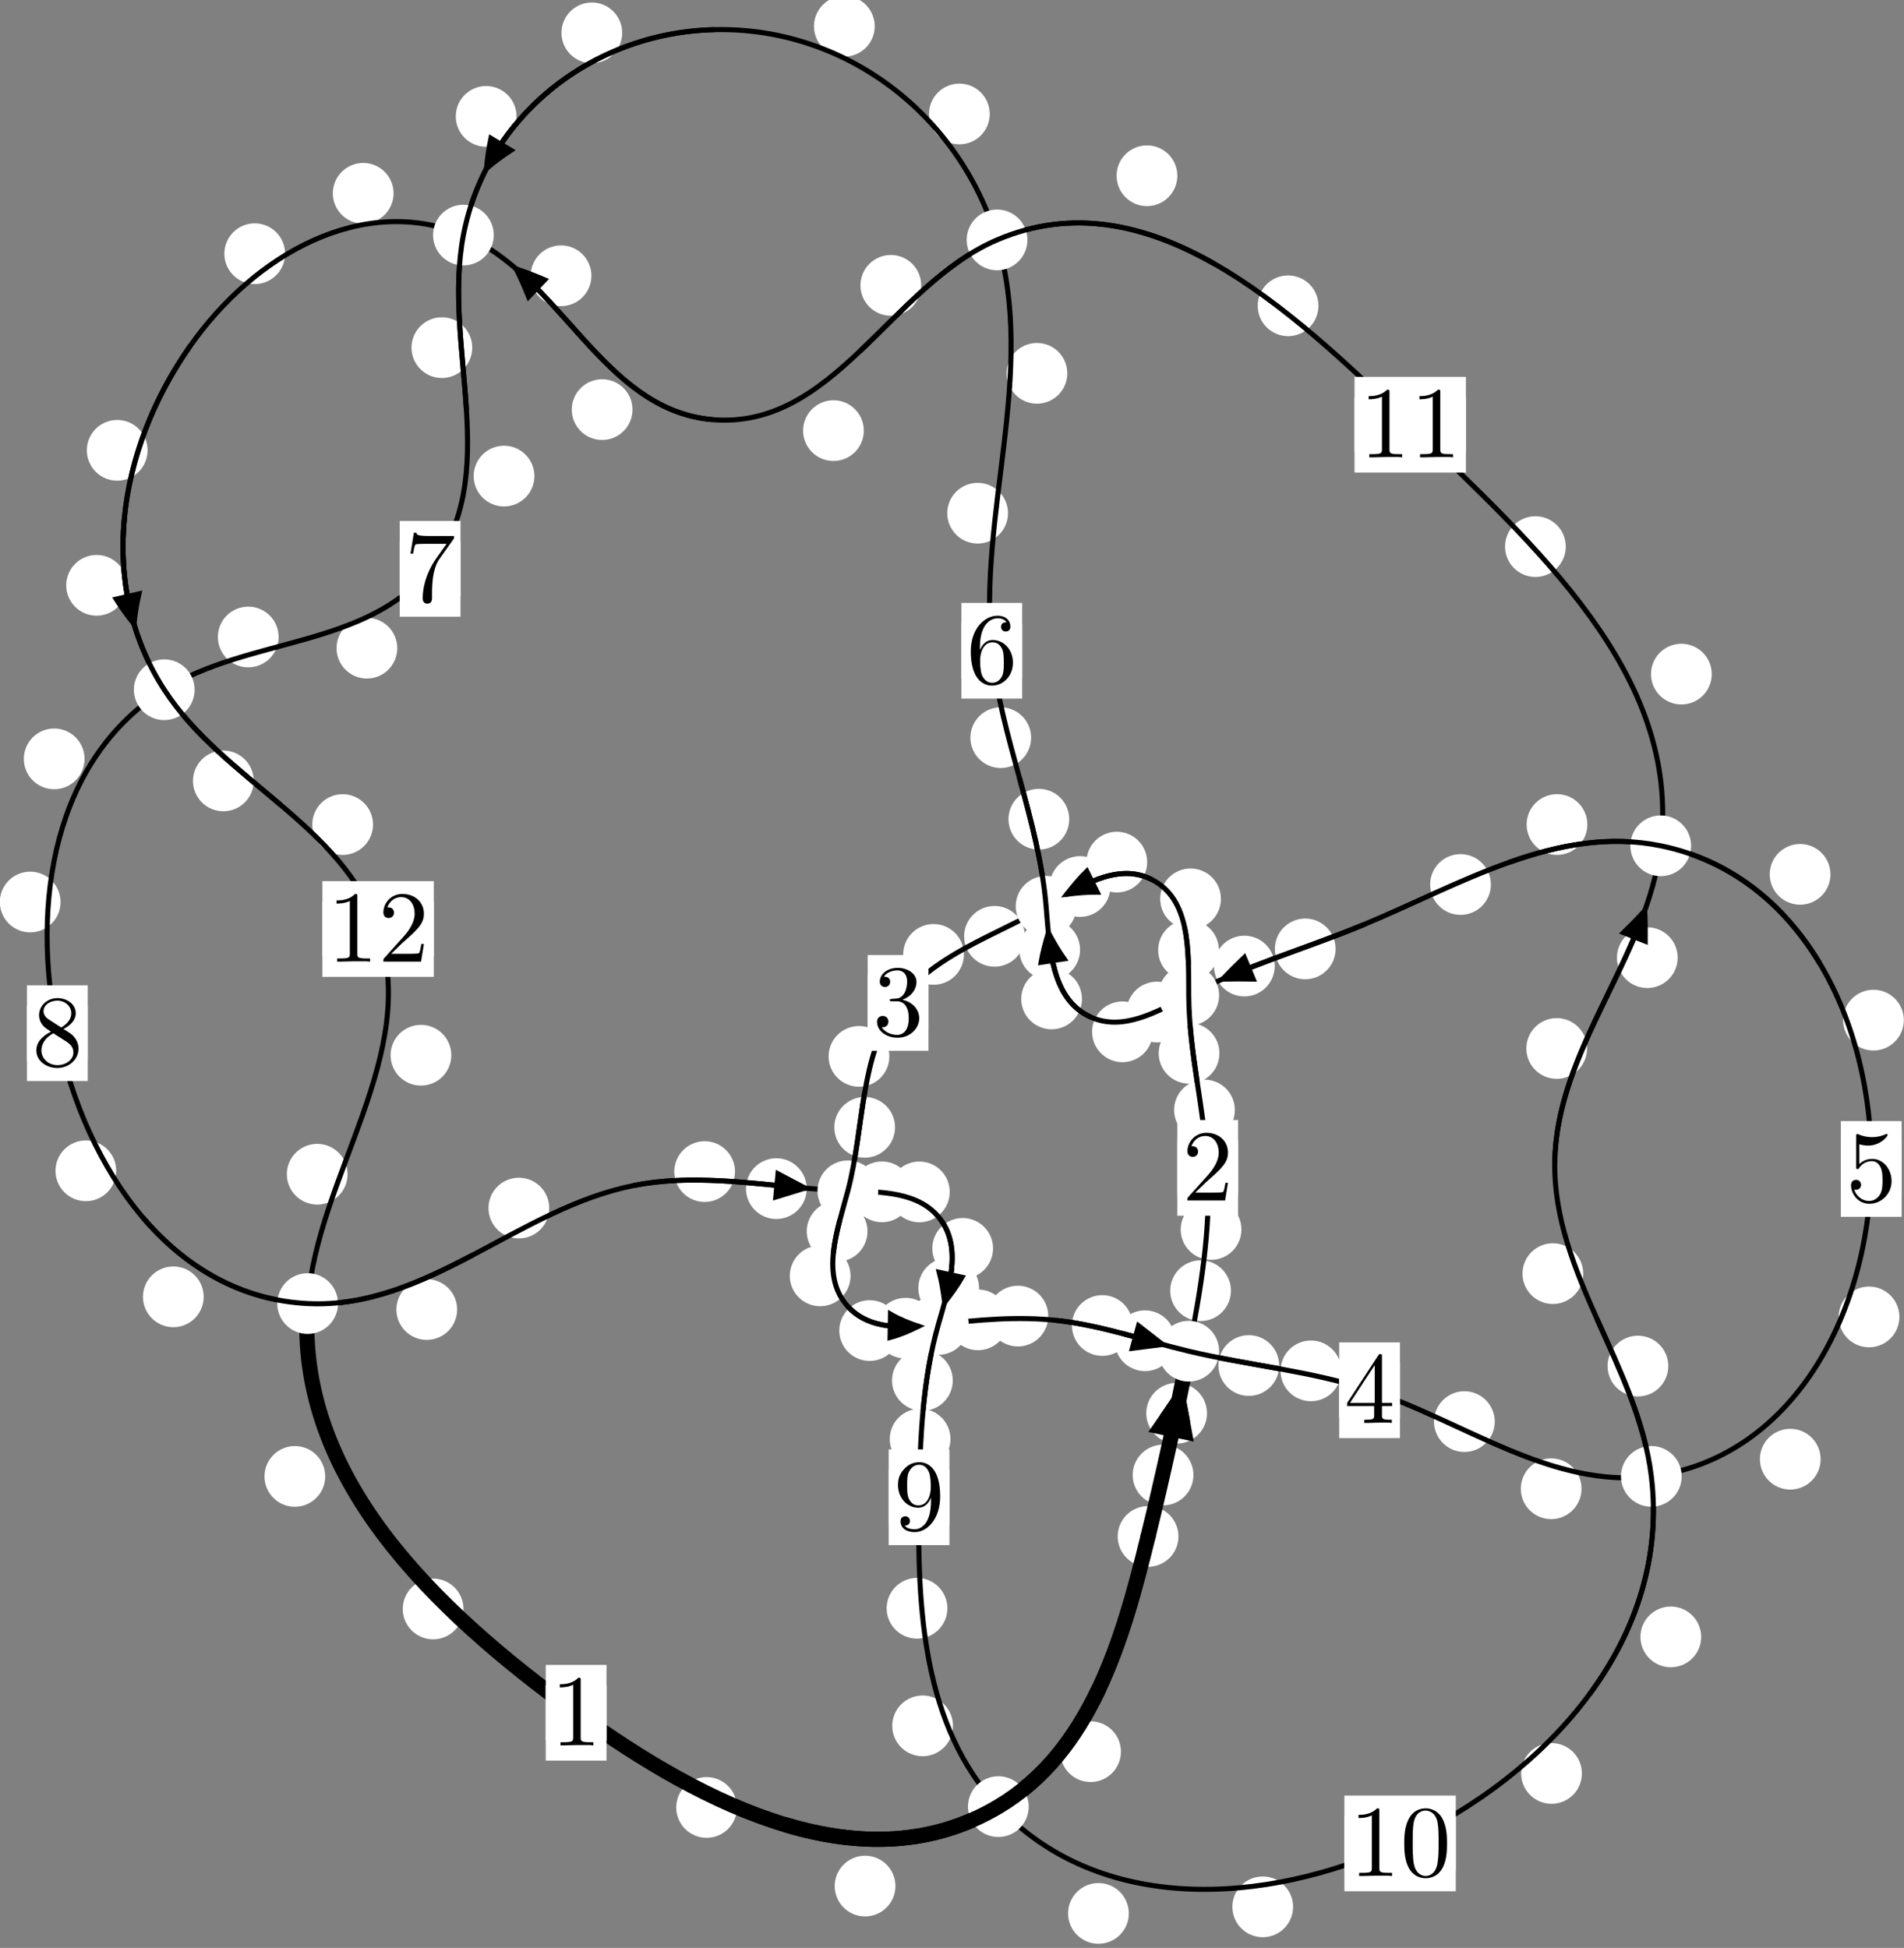 <?xml version="1.0"?>
<!-- Created by MetaPost 1.999 on 2021.07.06:0014 -->
<svg version="1.1" xmlns="http://www.w3.org/2000/svg" xmlns:xlink="http://www.w3.org/1999/xlink" width="187.396" height="191.732" viewBox="0 0 187.396 191.732">
<rect x="0" y="0" width="187.396" height="191.732" fill="#808080" stroke="none"/>
<!-- Original BoundingBox: -117.016342 -58.327560 70.379471 133.404388 -->
  <defs>
    <g transform="scale(0.01,0.01)" id="GLYPHcmr10_48">
      <path style="fill-rule: evenodd;" d="M460 -320C460 -400,455 -480,420 -554C374 -650,292 -666,250 -666C190 -666,117 -640,76 -547C44 -478,39 -400,39 -320C39 -245,43 -155,84 -79C127 2,200 22,249 22C303 22,379 1,423 -94C455 -163,460 -241,460 -320M249 -0C210 -0,151 -25,133 -121C122 -181,122 -273,122 -332C122 -396,122 -462,130 -516C149 -635,224 -644,249 -644C282 -644,348 -626,367 -527C377 -471,377 -395,377 -332C377 -257,377 -189,366 -125C351 -30,294 -0,249 -0"></path>
    </g>
    <g transform="scale(0.01,0.01)" id="GLYPHcmr10_49">
      <path style="fill-rule: evenodd;" d="M294 -640C294 -664,294 -666,271 -666C209 -602,121 -602,89 -602L89 -571C109 -571,168 -571,220 -597L220 -79C220 -43,217 -31,127 -31L95 -31L95 -0L257 -0L130 -3L217 -3L257 -3L297 -3L384 -3L419 -0L419 -31L387 -31C297 -31,294 -42,294 -79"></path>
    </g>
    <g transform="scale(0.01,0.01)" id="GLYPHcmr10_50">
      <path style="fill-rule: evenodd;" d="M127 -77L233 -180C389 -318,449 -372,449 -472C449 -586,359 -666,237 -666C124 -666,50 -574,50 -485C50 -429,100 -429,103 -429C120 -429,155 -441,155 -482C155 -508,137 -534,102 -534C94 -534,92 -534,89 -533C112 -598,166 -635,224 -635C315 -635,358 -554,358 -472C358 -392,308 -313,253 -251L61 -37C50 -26,50 -24,50 -0L421 -0L449 -174L424 -174C419 -144,412 -100,402 -85C395 -77,329 -77,307 -77"></path>
    </g>
    <g transform="scale(0.01,0.01)" id="GLYPHcmr10_51">
      <path style="fill-rule: evenodd;" d="M290 -352C372 -379,430 -449,430 -528C430 -610,342 -666,246 -666C145 -666,69 -606,69 -530C69 -497,91 -478,120 -478C151 -478,171 -500,171 -529C171 -579,124 -579,109 -579C140 -628,206 -641,242 -641C283 -641,338 -619,338 -529C338 -517,336 -459,310 -415C280 -367,246 -364,221 -363C213 -362,189 -360,182 -360C174 -359,167 -358,167 -348C167 -337,174 -337,191 -337L235 -337C317 -337,354 -269,354 -171C354 -35,285 -6,241 -6C198 -6,123 -23,88 -82C123 -77,154 -99,154 -137C154 -173,127 -193,98 -193C74 -193,42 -179,42 -135C42 -44,135 22,244 22C366 22,457 -69,457 -171C457 -253,394 -331,290 -352"></path>
    </g>
    <g transform="scale(0.01,0.01)" id="GLYPHcmr10_52">
      <path style="fill-rule: evenodd;" d="M294 -165L294 -78C294 -42,292 -31,218 -31L197 -31L197 -0L332 -0L238 -3L290 -3L332 -3L374 -3L427 -3L468 -0L468 -31L447 -31C373 -31,371 -42,371 -78L371 -165L471 -165L471 -196L371 -196L371 -651C371 -671,371 -677,355 -677C346 -677,343 -677,335 -665L28 -196L28 -165M300 -196L56 -196L300 -569"></path>
    </g>
    <g transform="scale(0.01,0.01)" id="GLYPHcmr10_53">
      <path style="fill-rule: evenodd;" d="M449 -201C449 -320,367 -420,259 -420C211 -420,168 -404,132 -369L132 -564C152 -558,185 -551,217 -551C340 -551,410 -642,410 -655C410 -661,407 -666,400 -666C399 -666,397 -666,392 -663C372 -654,323 -634,256 -634C216 -634,170 -641,123 -662C115 -665,113 -665,111 -665C101 -665,101 -657,101 -641L101 -345C101 -327,101 -319,115 -319C122 -319,124 -322,128 -328C139 -344,176 -398,257 -398C309 -398,334 -352,342 -334C358 -297,360 -258,360 -208C360 -173,360 -113,336 -71C312 -32,275 -6,229 -6C156 -6,99 -59,82 -118C85 -117,88 -116,99 -116C132 -116,149 -141,149 -165C149 -189,132 -214,99 -214C85 -214,50 -207,50 -161C50 -75,119 22,231 22C347 22,449 -74,449 -201"></path>
    </g>
    <g transform="scale(0.01,0.01)" id="GLYPHcmr10_54">
      <path style="fill-rule: evenodd;" d="M132 -328L132 -352C132 -605,256 -641,307 -641C331 -641,373 -635,395 -601C380 -601,340 -601,340 -556C340 -525,364 -510,386 -510C402 -510,432 -519,432 -558C432 -618,388 -666,305 -666C177 -666,42 -537,42 -316C42 -49,158 22,251 22C362 22,457 -72,457 -204C457 -331,368 -427,257 -427C189 -427,152 -376,132 -328M251 -6C188 -6,158 -66,152 -81C134 -128,134 -208,134 -226C134 -304,166 -404,256 -404C272 -404,318 -404,349 -342C367 -305,367 -254,367 -205C367 -157,367 -107,350 -71C320 -11,274 -6,251 -6"></path>
    </g>
    <g transform="scale(0.01,0.01)" id="GLYPHcmr10_55">
      <path style="fill-rule: evenodd;" d="M476 -609C485 -621,485 -623,485 -644L242 -644C120 -644,118 -657,114 -676L89 -676L56 -470L81 -470C84 -486,93 -549,106 -561C113 -567,191 -567,204 -567L411 -567C400 -551,321 -442,299 -409C209 -274,176 -135,176 -33C176 -23,176 22,222 22C268 22,268 -23,268 -33L268 -84C268 -139,271 -194,279 -248C283 -271,297 -357,341 -419"></path>
    </g>
    <g transform="scale(0.01,0.01)" id="GLYPHcmr10_56">
      <path style="fill-rule: evenodd;" d="M163 -457C117 -487,113 -521,113 -538C113 -599,178 -641,249 -641C322 -641,386 -589,386 -517C386 -460,347 -412,287 -377M309 -362C381 -399,430 -451,430 -517C430 -609,341 -666,250 -666C150 -666,69 -592,69 -499C69 -481,71 -436,113 -389C124 -377,161 -352,186 -335C128 -306,42 -250,42 -151C42 -45,144 22,249 22C362 22,457 -61,457 -168C457 -204,446 -249,408 -291C389 -312,373 -322,309 -362M209 -320L332 -242C360 -223,407 -193,407 -132C407 -58,332 -6,250 -6C164 -6,92 -68,92 -151C92 -209,124 -273,209 -320"></path>
    </g>
    <g transform="scale(0.01,0.01)" id="GLYPHcmr10_57">
      <path style="fill-rule: evenodd;" d="M367 -318L367 -286C367 -52,263 -6,205 -6C188 -6,134 -8,107 -42C151 -42,159 -71,159 -88C159 -119,135 -134,113 -134C97 -134,67 -125,67 -86C67 -19,121 22,206 22C335 22,457 -114,457 -329C457 -598,342 -666,253 -666C198 -666,149 -648,106 -603C65 -558,42 -516,42 -441C42 -316,130 -218,242 -218C303 -218,344 -260,367 -318M243 -241C227 -241,181 -241,150 -304C132 -341,132 -391,132 -440C132 -494,132 -541,153 -578C180 -628,218 -641,253 -641C299 -641,332 -607,349 -562C361 -530,365 -467,365 -421C365 -338,331 -241,243 -241"></path>
    </g>
  </defs>
  <path d="M117.46 145.188C117.46 144.395,117.145 143.635,116.585 143.074C116.024 142.514,115.264 142.199,114.471 142.199C113.679 142.199,112.918 142.514,112.358 143.074C111.797 143.635,111.483 144.395,111.483 145.188C111.483 145.98,111.797 146.74,112.358 147.301C112.918 147.861,113.679 148.176,114.471 148.176C115.264 148.176,116.024 147.861,116.585 147.301C117.145 146.74,117.46 145.98,117.46 145.188Z" style="fill: rgb(100%,100%,100%);stroke: none;"></path>
  <path d="M115.984 151.234C115.984 150.441,115.669 149.681,115.108 149.12C114.548 148.56,113.788 148.245,112.995 148.245C112.202 148.245,111.442 148.56,110.882 149.12C110.321 149.681,110.006 150.441,110.006 151.234C110.006 152.026,110.321 152.786,110.882 153.347C111.442 153.907,112.202 154.222,112.995 154.222C113.788 154.222,114.548 153.907,115.108 153.347C115.669 152.786,115.984 152.026,115.984 151.234Z" style="fill: rgb(100%,100%,100%);stroke: none;"></path>
  <path d="M121.153 127.043C121.153 126.25,120.838 125.49,120.277 124.929C119.717 124.369,118.957 124.054,118.164 124.054C117.371 124.054,116.611 124.369,116.051 124.929C115.49 125.49,115.175 126.25,115.175 127.043C115.175 127.835,115.49 128.596,116.051 129.156C116.611 129.717,117.371 130.032,118.164 130.032C118.957 130.032,119.717 129.717,120.277 129.156C120.838 128.596,121.153 127.835,121.153 127.043Z" style="fill: rgb(100%,100%,100%);stroke: none;"></path>
  <path d="M118.795 139.108C118.795 138.315,118.48 137.555,117.92 136.995C117.359 136.434,116.599 136.119,115.807 136.119C115.014 136.119,114.254 136.434,113.693 136.995C113.133 137.555,112.818 138.315,112.818 139.108C112.818 139.901,113.133 140.661,113.693 141.221C114.254 141.782,115.014 142.097,115.807 142.097C116.599 142.097,117.359 141.782,117.92 141.221C118.48 140.661,118.795 139.901,118.795 139.108Z" style="fill: rgb(100%,100%,100%);stroke: none;"></path>
  <path d="M121.536 109.258C121.536 108.465,121.222 107.705,120.661 107.144C120.101 106.584,119.34 106.269,118.548 106.269C117.755 106.269,116.995 106.584,116.434 107.144C115.874 107.705,115.559 108.465,115.559 109.258C115.559 110.05,115.874 110.811,116.434 111.371C116.995 111.932,117.755 112.246,118.548 112.246C119.34 112.246,120.101 111.932,120.661 111.371C121.222 110.811,121.536 110.05,121.536 109.258Z" style="fill: rgb(100%,100%,100%);stroke: none;"></path>
  <path d="M122.184 121.019C122.184 120.227,121.869 119.467,121.308 118.906C120.748 118.346,119.988 118.031,119.195 118.031C118.402 118.031,117.642 118.346,117.082 118.906C116.521 119.467,116.206 120.227,116.206 121.019C116.206 121.812,116.521 122.572,117.082 123.133C117.642 123.693,118.402 124.008,119.195 124.008C119.988 124.008,120.748 123.693,121.308 123.133C121.869 122.572,122.184 121.812,122.184 121.019Z" style="fill: rgb(100%,100%,100%);stroke: none;"></path>
  <path d="M119.966 93.522C119.966 92.729,119.651 91.969,119.09 91.409C118.53 90.848,117.769 90.533,116.977 90.533C116.184 90.533,115.424 90.848,114.863 91.409C114.303 91.969,113.988 92.729,113.988 93.522C113.988 94.315,114.303 95.075,114.863 95.635C115.424 96.196,116.184 96.511,116.977 96.511C117.769 96.511,118.53 96.196,119.09 95.635C119.651 95.075,119.966 94.315,119.966 93.522Z" style="fill: rgb(100%,100%,100%);stroke: none;"></path>
  <path d="M120.019 103.674C120.019 102.881,119.704 102.121,119.143 101.561C118.583 101,117.822 100.685,117.03 100.685C116.237 100.685,115.477 101,114.916 101.561C114.356 102.121,114.041 102.881,114.041 103.674C114.041 104.467,114.356 105.227,114.916 105.787C115.477 106.348,116.237 106.663,117.03 106.663C117.822 106.663,118.583 106.348,119.143 105.787C119.704 105.227,120.019 104.467,120.019 103.674Z" style="fill: rgb(100%,100%,100%);stroke: none;"></path>
  <path d="M112.907 84.86C112.907 84.067,112.592 83.307,112.032 82.746C111.471 82.186,110.711 81.871,109.919 81.871C109.126 81.871,108.366 82.186,107.805 82.746C107.245 83.307,106.93 84.067,106.93 84.86C106.93 85.652,107.245 86.412,107.805 86.973C108.366 87.533,109.126 87.848,109.919 87.848C110.711 87.848,111.471 87.533,112.032 86.973C112.592 86.412,112.907 85.652,112.907 84.86Z" style="fill: rgb(100%,100%,100%);stroke: none;"></path>
  <path d="M120.166 88.476C120.166 87.683,119.851 86.923,119.291 86.362C118.73 85.802,117.97 85.487,117.177 85.487C116.385 85.487,115.625 85.802,115.064 86.362C114.504 86.923,114.189 87.683,114.189 88.476C114.189 89.268,114.504 90.028,115.064 90.589C115.625 91.149,116.385 91.464,117.177 91.464C117.97 91.464,118.73 91.149,119.291 90.589C119.851 90.028,120.166 89.268,120.166 88.476Z" style="fill: rgb(100%,100%,100%);stroke: none;"></path>
  <path d="M100.869 92.164C100.869 91.371,100.554 90.611,99.994 90.05C99.433 89.49,98.673 89.175,97.881 89.175C97.088 89.175,96.328 89.49,95.767 90.05C95.207 90.611,94.892 91.371,94.892 92.164C94.892 92.956,95.207 93.716,95.767 94.277C96.328 94.837,97.088 95.152,97.881 95.152C98.673 95.152,99.433 94.837,99.994 94.277C100.554 93.716,100.869 92.956,100.869 92.164Z" style="fill: rgb(100%,100%,100%);stroke: none;"></path>
  <path d="M109.29 87.261C109.29 86.468,108.975 85.708,108.414 85.147C107.854 84.587,107.094 84.272,106.301 84.272C105.508 84.272,104.748 84.587,104.188 85.147C103.627 85.708,103.312 86.468,103.312 87.261C103.312 88.053,103.627 88.814,104.188 89.374C104.748 89.934,105.508 90.249,106.301 90.249C107.094 90.249,107.854 89.934,108.414 89.374C108.975 88.814,109.29 88.053,109.29 87.261Z" style="fill: rgb(100%,100%,100%);stroke: none;"></path>
  <path d="M87.532 103.981C87.532 103.188,87.217 102.428,86.656 101.867C86.096 101.307,85.336 100.992,84.543 100.992C83.75 100.992,82.99 101.307,82.43 101.867C81.869 102.428,81.554 103.188,81.554 103.981C81.554 104.773,81.869 105.533,82.43 106.094C82.99 106.654,83.75 106.969,84.543 106.969C85.336 106.969,86.096 106.654,86.656 106.094C87.217 105.533,87.532 104.773,87.532 103.981Z" style="fill: rgb(100%,100%,100%);stroke: none;"></path>
  <path d="M94.873 93.942C94.873 93.15,94.558 92.39,93.997 91.829C93.437 91.269,92.676 90.954,91.884 90.954C91.091 90.954,90.331 91.269,89.77 91.829C89.21 92.39,88.895 93.15,88.895 93.942C88.895 94.735,89.21 95.495,89.77 96.056C90.331 96.616,91.091 96.931,91.884 96.931C92.676 96.931,93.437 96.616,93.997 96.056C94.558 95.495,94.873 94.735,94.873 93.942Z" style="fill: rgb(100%,100%,100%);stroke: none;"></path>
  <path d="M85.38 121.2C85.38 120.407,85.065 119.647,84.504 119.087C83.944 118.526,83.184 118.211,82.391 118.211C81.598 118.211,80.838 118.526,80.278 119.087C79.717 119.647,79.402 120.407,79.402 121.2C79.402 121.993,79.717 122.753,80.278 123.313C80.838 123.874,81.598 124.189,82.391 124.189C83.184 124.189,83.944 123.874,84.504 123.313C85.065 122.753,85.38 121.993,85.38 121.2Z" style="fill: rgb(100%,100%,100%);stroke: none;"></path>
  <path d="M88.092 110.965C88.092 110.173,87.777 109.413,87.217 108.852C86.656 108.292,85.896 107.977,85.104 107.977C84.311 107.977,83.551 108.292,82.99 108.852C82.43 109.413,82.115 110.173,82.115 110.965C82.115 111.758,82.43 112.518,82.99 113.079C83.551 113.639,84.311 113.954,85.104 113.954C85.896 113.954,86.656 113.639,87.217 113.079C87.777 112.518,88.092 111.758,88.092 110.965Z" style="fill: rgb(100%,100%,100%);stroke: none;"></path>
  <path d="M88.584 130.97C88.584 130.178,88.269 129.418,87.708 128.857C87.148 128.297,86.388 127.982,85.595 127.982C84.802 127.982,84.042 128.297,83.482 128.857C82.921 129.418,82.606 130.178,82.606 130.97C82.606 131.763,82.921 132.523,83.482 133.084C84.042 133.644,84.802 133.959,85.595 133.959C86.388 133.959,87.148 133.644,87.708 133.084C88.269 132.523,88.584 131.763,88.584 130.97Z" style="fill: rgb(100%,100%,100%);stroke: none;"></path>
  <path d="M83.712 125.585C83.712 124.792,83.397 124.032,82.836 123.472C82.276 122.911,81.516 122.596,80.723 122.596C79.93 122.596,79.17 122.911,78.61 123.472C78.049 124.032,77.734 124.792,77.734 125.585C77.734 126.378,78.049 127.138,78.61 127.698C79.17 128.259,79.93 128.574,80.723 128.574C81.516 128.574,82.276 128.259,82.836 127.698C83.397 127.138,83.712 126.378,83.712 125.585Z" style="fill: rgb(100%,100%,100%);stroke: none;"></path>
  <path d="M99.242 129.913C99.242 129.121,98.927 128.361,98.367 127.8C97.806 127.24,97.046 126.925,96.253 126.925C95.461 126.925,94.7 127.24,94.14 127.8C93.579 128.361,93.265 129.121,93.265 129.913C93.265 130.706,93.579 131.466,94.14 132.027C94.7 132.587,95.461 132.902,96.253 132.902C97.046 132.902,97.806 132.587,98.367 132.027C98.927 131.466,99.242 130.706,99.242 129.913Z" style="fill: rgb(100%,100%,100%);stroke: none;"></path>
  <path d="M92.117 130.739C92.117 129.947,91.802 129.186,91.241 128.626C90.681 128.066,89.921 127.751,89.128 127.751C88.335 127.751,87.575 128.066,87.015 128.626C86.454 129.186,86.139 129.947,86.139 130.739C86.139 131.532,86.454 132.292,87.015 132.853C87.575 133.413,88.335 133.728,89.128 133.728C89.921 133.728,90.681 133.413,91.241 132.853C91.802 132.292,92.117 131.532,92.117 130.739Z" style="fill: rgb(100%,100%,100%);stroke: none;"></path>
  <path d="M111.478 130.471C111.478 129.679,111.163 128.919,110.603 128.358C110.042 127.798,109.282 127.483,108.49 127.483C107.697 127.483,106.937 127.798,106.376 128.358C105.816 128.919,105.501 129.679,105.501 130.471C105.501 131.264,105.816 132.024,106.376 132.585C106.937 133.145,107.697 133.46,108.49 133.46C109.282 133.46,110.042 133.145,110.603 132.585C111.163 132.024,111.478 131.264,111.478 130.471Z" style="fill: rgb(100%,100%,100%);stroke: none;"></path>
  <path d="M103.172 129.544C103.172 128.751,102.857 127.991,102.296 127.43C101.736 126.87,100.976 126.555,100.183 126.555C99.39 126.555,98.63 126.87,98.07 127.43C97.509 127.991,97.194 128.751,97.194 129.544C97.194 130.336,97.509 131.096,98.07 131.657C98.63 132.217,99.39 132.532,100.183 132.532C100.976 132.532,101.736 132.217,102.296 131.657C102.857 131.096,103.172 130.336,103.172 129.544Z" style="fill: rgb(100%,100%,100%);stroke: none;"></path>
  <path d="M125.899 134.411C125.899 133.619,125.584 132.859,125.023 132.298C124.463 131.738,123.703 131.423,122.91 131.423C122.117 131.423,121.357 131.738,120.797 132.298C120.236 132.859,119.921 133.619,119.921 134.411C119.921 135.204,120.236 135.964,120.797 136.525C121.357 137.085,122.117 137.4,122.91 137.4C123.703 137.4,124.463 137.085,125.023 136.525C125.584 135.964,125.899 135.204,125.899 134.411Z" style="fill: rgb(100%,100%,100%);stroke: none;"></path>
  <path d="M115.683 131.972C115.683 131.179,115.368 130.419,114.808 129.858C114.247 129.298,113.487 128.983,112.695 128.983C111.902 128.983,111.142 129.298,110.581 129.858C110.021 130.419,109.706 131.179,109.706 131.972C109.706 132.764,110.021 133.525,110.581 134.085C111.142 134.646,111.902 134.961,112.695 134.961C113.487 134.961,114.247 134.646,114.808 134.085C115.368 133.525,115.683 132.764,115.683 131.972Z" style="fill: rgb(100%,100%,100%);stroke: none;"></path>
  <path d="M147.117 139.931C147.117 139.138,146.802 138.378,146.242 137.818C145.681 137.257,144.921 136.942,144.128 136.942C143.336 136.942,142.576 137.257,142.015 137.818C141.455 138.378,141.14 139.138,141.14 139.931C141.14 140.724,141.455 141.484,142.015 142.044C142.576 142.605,143.336 142.92,144.128 142.92C144.921 142.92,145.681 142.605,146.242 142.044C146.802 141.484,147.117 140.724,147.117 139.931Z" style="fill: rgb(100%,100%,100%);stroke: none;"></path>
  <path d="M132.013 134.936C132.013 134.143,131.698 133.383,131.137 132.822C130.577 132.262,129.817 131.947,129.024 131.947C128.231 131.947,127.471 132.262,126.911 132.822C126.35 133.383,126.035 134.143,126.035 134.936C126.035 135.728,126.35 136.488,126.911 137.049C127.471 137.609,128.231 137.924,129.024 137.924C129.817 137.924,130.577 137.609,131.137 137.049C131.698 136.488,132.013 135.728,132.013 134.936Z" style="fill: rgb(100%,100%,100%);stroke: none;"></path>
  <path d="M179.191 143.63C179.191 142.837,178.876 142.077,178.316 141.516C177.755 140.956,176.995 140.641,176.202 140.641C175.41 140.641,174.65 140.956,174.089 141.516C173.529 142.077,173.214 142.837,173.214 143.63C173.214 144.422,173.529 145.183,174.089 145.743C174.65 146.304,175.41 146.619,176.202 146.619C176.995 146.619,177.755 146.304,178.316 145.743C178.876 145.183,179.191 144.422,179.191 143.63Z" style="fill: rgb(100%,100%,100%);stroke: none;"></path>
  <path d="M155.658 146.539C155.658 145.747,155.343 144.987,154.783 144.426C154.222 143.866,153.462 143.551,152.669 143.551C151.877 143.551,151.117 143.866,150.556 144.426C149.996 144.987,149.681 145.747,149.681 146.539C149.681 147.332,149.996 148.092,150.556 148.653C151.117 149.213,151.877 149.528,152.669 149.528C153.462 149.528,154.222 149.213,154.783 148.653C155.343 148.092,155.658 147.332,155.658 146.539Z" style="fill: rgb(100%,100%,100%);stroke: none;"></path>
  <path d="M187.379 100.413C187.379 99.62,187.065 98.86,186.504 98.3C185.944 97.739,185.183 97.424,184.391 97.424C183.598 97.424,182.838 97.739,182.277 98.3C181.717 98.86,181.402 99.62,181.402 100.413C181.402 101.206,181.717 101.966,182.277 102.526C182.838 103.087,183.598 103.402,184.391 103.402C185.183 103.402,185.944 103.087,186.504 102.526C187.065 101.966,187.379 101.206,187.379 100.413Z" style="fill: rgb(100%,100%,100%);stroke: none;"></path>
  <path d="M186.944 129.626C186.944 128.833,186.629 128.073,186.069 127.513C185.508 126.952,184.748 126.637,183.956 126.637C183.163 126.637,182.403 126.952,181.842 127.513C181.282 128.073,180.967 128.833,180.967 129.626C180.967 130.419,181.282 131.179,181.842 131.739C182.403 132.3,183.163 132.615,183.956 132.615C184.748 132.615,185.508 132.3,186.069 131.739C186.629 131.179,186.944 130.419,186.944 129.626Z" style="fill: rgb(100%,100%,100%);stroke: none;"></path>
  <path d="M156.231 81.159C156.231 80.366,155.917 79.606,155.356 79.046C154.796 78.485,154.035 78.17,153.243 78.17C152.45 78.17,151.69 78.485,151.129 79.046C150.569 79.606,150.254 80.366,150.254 81.159C150.254 81.952,150.569 82.712,151.129 83.272C151.69 83.833,152.45 84.148,153.243 84.148C154.035 84.148,154.796 83.833,155.356 83.272C155.917 82.712,156.231 81.952,156.231 81.159Z" style="fill: rgb(100%,100%,100%);stroke: none;"></path>
  <path d="M180.158 86.064C180.158 85.271,179.843 84.511,179.283 83.95C178.722 83.39,177.962 83.075,177.169 83.075C176.377 83.075,175.616 83.39,175.056 83.95C174.495 84.511,174.181 85.271,174.181 86.064C174.181 86.856,174.495 87.617,175.056 88.177C175.616 88.738,176.377 89.052,177.169 89.052C177.962 89.052,178.722 88.738,179.283 88.177C179.843 87.617,180.158 86.856,180.158 86.064Z" style="fill: rgb(100%,100%,100%);stroke: none;"></path>
  <path d="M131.452 93.402C131.452 92.609,131.137 91.849,130.577 91.288C130.017 90.728,129.256 90.413,128.464 90.413C127.671 90.413,126.911 90.728,126.35 91.288C125.79 91.849,125.475 92.609,125.475 93.402C125.475 94.194,125.79 94.955,126.35 95.515C126.911 96.076,127.671 96.39,128.464 96.39C129.256 96.39,130.017 96.076,130.577 95.515C131.137 94.955,131.452 94.194,131.452 93.402Z" style="fill: rgb(100%,100%,100%);stroke: none;"></path>
  <path d="M146.736 87.063C146.736 86.27,146.421 85.51,145.861 84.95C145.3 84.389,144.54 84.074,143.747 84.074C142.954 84.074,142.194 84.389,141.634 84.95C141.073 85.51,140.758 86.27,140.758 87.063C140.758 87.856,141.073 88.616,141.634 89.176C142.194 89.737,142.954 90.052,143.747 90.052C144.54 90.052,145.3 89.737,145.861 89.176C146.421 88.616,146.736 87.856,146.736 87.063Z" style="fill: rgb(100%,100%,100%);stroke: none;"></path>
  <path d="M116.855 99.614C116.855 98.822,116.541 98.061,115.98 97.501C115.42 96.94,114.659 96.626,113.867 96.626C113.074 96.626,112.314 96.94,111.753 97.501C111.193 98.061,110.878 98.822,110.878 99.614C110.878 100.407,111.193 101.167,111.753 101.728C112.314 102.288,113.074 102.603,113.867 102.603C114.659 102.603,115.42 102.288,115.98 101.728C116.541 101.167,116.855 100.407,116.855 99.614Z" style="fill: rgb(100%,100%,100%);stroke: none;"></path>
  <path d="M125.461 95.09C125.461 94.297,125.146 93.537,124.585 92.976C124.025 92.416,123.265 92.101,122.472 92.101C121.679 92.101,120.919 92.416,120.359 92.976C119.798 93.537,119.483 94.297,119.483 95.09C119.483 95.882,119.798 96.643,120.359 97.203C120.919 97.764,121.679 98.078,122.472 98.078C123.265 98.078,124.025 97.764,124.585 97.203C125.146 96.643,125.461 95.882,125.461 95.09Z" style="fill: rgb(100%,100%,100%);stroke: none;"></path>
  <path d="M106.489 98.326C106.489 97.533,106.174 96.773,105.614 96.213C105.053 95.652,104.293 95.337,103.5 95.337C102.708 95.337,101.947 95.652,101.387 96.213C100.827 96.773,100.512 97.533,100.512 98.326C100.512 99.119,100.827 99.879,101.387 100.439C101.947 101,102.708 101.315,103.5 101.315C104.293 101.315,105.053 101,105.614 100.439C106.174 99.879,106.489 99.119,106.489 98.326Z" style="fill: rgb(100%,100%,100%);stroke: none;"></path>
  <path d="M113.464 101.564C113.464 100.771,113.149 100.011,112.589 99.451C112.028 98.89,111.268 98.575,110.476 98.575C109.683 98.575,108.923 98.89,108.362 99.451C107.802 100.011,107.487 100.771,107.487 101.564C107.487 102.357,107.802 103.117,108.362 103.677C108.923 104.238,109.683 104.553,110.476 104.553C111.268 104.553,112.028 104.238,112.589 103.677C113.149 103.117,113.464 102.357,113.464 101.564Z" style="fill: rgb(100%,100%,100%);stroke: none;"></path>
  <path d="M105.234 80.635C105.234 79.842,104.919 79.082,104.359 78.521C103.798 77.961,103.038 77.646,102.245 77.646C101.453 77.646,100.693 77.961,100.132 78.521C99.572 79.082,99.257 79.842,99.257 80.635C99.257 81.427,99.572 82.187,100.132 82.748C100.693 83.308,101.453 83.623,102.245 83.623C103.038 83.623,103.798 83.308,104.359 82.748C104.919 82.187,105.234 81.427,105.234 80.635Z" style="fill: rgb(100%,100%,100%);stroke: none;"></path>
  <path d="M106.303 93.484C106.303 92.692,105.988 91.932,105.428 91.371C104.867 90.811,104.107 90.496,103.315 90.496C102.522 90.496,101.762 90.811,101.201 91.371C100.641 91.932,100.326 92.692,100.326 93.484C100.326 94.277,100.641 95.037,101.201 95.598C101.762 96.158,102.522 96.473,103.315 96.473C104.107 96.473,104.867 96.158,105.428 95.598C105.988 95.037,106.303 94.277,106.303 93.484Z" style="fill: rgb(100%,100%,100%);stroke: none;"></path>
  <path d="M99.209 50.514C99.209 49.721,98.894 48.961,98.333 48.4C97.773 47.84,97.013 47.525,96.22 47.525C95.427 47.525,94.667 47.84,94.107 48.4C93.546 48.961,93.231 49.721,93.231 50.514C93.231 51.306,93.546 52.066,94.107 52.627C94.667 53.187,95.427 53.502,96.22 53.502C97.013 53.502,97.773 53.187,98.333 52.627C98.894 52.066,99.209 51.306,99.209 50.514Z" style="fill: rgb(100%,100%,100%);stroke: none;"></path>
  <path d="M101.485 72.609C101.485 71.816,101.17 71.056,100.61 70.495C100.049 69.935,99.289 69.62,98.497 69.62C97.704 69.62,96.944 69.935,96.383 70.495C95.823 71.056,95.508 71.816,95.508 72.609C95.508 73.401,95.823 74.161,96.383 74.722C96.944 75.282,97.704 75.597,98.497 75.597C99.289 75.597,100.049 75.282,100.61 74.722C101.17 74.161,101.485 73.401,101.485 72.609Z" style="fill: rgb(100%,100%,100%);stroke: none;"></path>
  <path d="M97.414 11.218C97.414 10.426,97.1 9.665,96.539 9.105C95.979 8.545,95.218 8.23,94.426 8.23C93.633 8.23,92.873 8.545,92.312 9.105C91.752 9.665,91.437 10.426,91.437 11.218C91.437 12.011,91.752 12.771,92.312 13.332C92.873 13.892,93.633 14.207,94.426 14.207C95.218 14.207,95.979 13.892,96.539 13.332C97.1 12.771,97.414 12.011,97.414 11.218Z" style="fill: rgb(100%,100%,100%);stroke: none;"></path>
  <path d="M105.047 36.747C105.047 35.954,104.732 35.194,104.172 34.633C103.611 34.073,102.851 33.758,102.059 33.758C101.266 33.758,100.506 34.073,99.945 34.633C99.385 35.194,99.07 35.954,99.07 36.747C99.07 37.539,99.385 38.3,99.945 38.86C100.506 39.421,101.266 39.735,102.059 39.735C102.851 39.735,103.611 39.421,104.172 38.86C104.732 38.3,105.047 37.539,105.047 36.747Z" style="fill: rgb(100%,100%,100%);stroke: none;"></path>
  <path d="M61.238 3.234C61.238 2.441,60.923 1.681,60.362 1.12C59.802 0.56,59.041 0.245,58.249 0.245C57.456 0.245,56.696 0.56,56.135 1.12C55.575 1.681,55.26 2.441,55.26 3.234C55.26 4.026,55.575 4.786,56.135 5.347C56.696 5.907,57.456 6.222,58.249 6.222C59.041 6.222,59.802 5.907,60.362 5.347C60.923 4.786,61.238 4.026,61.238 3.234Z" style="fill: rgb(100%,100%,100%);stroke: none;"></path>
  <path d="M86.091 2.584C86.091 1.792,85.776 1.032,85.216 0.471C84.655 -0.089,83.895 -0.404,83.102 -0.404C82.31 -0.404,81.55 -0.089,80.989 0.471C80.429 1.032,80.114 1.792,80.114 2.584C80.114 3.377,80.429 4.137,80.989 4.698C81.55 5.258,82.31 5.573,83.102 5.573C83.895 5.573,84.655 5.258,85.216 4.698C85.776 4.137,86.091 3.377,86.091 2.584Z" style="fill: rgb(100%,100%,100%);stroke: none;"></path>
  <path d="M46.478 34.219C46.478 33.427,46.163 32.666,45.602 32.106C45.042 31.545,44.282 31.23,43.489 31.23C42.696 31.23,41.936 31.545,41.376 32.106C40.815 32.666,40.5 33.427,40.5 34.219C40.5 35.012,40.815 35.772,41.376 36.333C41.936 36.893,42.696 37.208,43.489 37.208C44.282 37.208,45.042 36.893,45.602 36.333C46.163 35.772,46.478 35.012,46.478 34.219Z" style="fill: rgb(100%,100%,100%);stroke: none;"></path>
  <path d="M50.836 11.457C50.836 10.664,50.521 9.904,49.961 9.343C49.4 8.783,48.64 8.468,47.848 8.468C47.055 8.468,46.295 8.783,45.734 9.343C45.174 9.904,44.859 10.664,44.859 11.457C44.859 12.249,45.174 13.01,45.734 13.57C46.295 14.131,47.055 14.445,47.848 14.445C48.64 14.445,49.4 14.131,49.961 13.57C50.521 13.01,50.836 12.249,50.836 11.457Z" style="fill: rgb(100%,100%,100%);stroke: none;"></path>
  <path d="M39.1 63.802C39.1 63.009,38.785 62.249,38.225 61.688C37.664 61.128,36.904 60.813,36.111 60.813C35.319 60.813,34.558 61.128,33.998 61.688C33.437 62.249,33.123 63.009,33.123 63.802C33.123 64.594,33.437 65.354,33.998 65.915C34.558 66.475,35.319 66.79,36.111 66.79C36.904 66.79,37.664 66.475,38.225 65.915C38.785 65.354,39.1 64.594,39.1 63.802Z" style="fill: rgb(100%,100%,100%);stroke: none;"></path>
  <path d="M52.596 46.861C52.596 46.069,52.281 45.309,51.721 44.748C51.16 44.188,50.4 43.873,49.607 43.873C48.815 43.873,48.054 44.188,47.494 44.748C46.933 45.309,46.618 46.069,46.618 46.861C46.618 47.654,46.933 48.414,47.494 48.975C48.054 49.535,48.815 49.85,49.607 49.85C50.4 49.85,51.16 49.535,51.721 48.975C52.281 48.414,52.596 47.654,52.596 46.861Z" style="fill: rgb(100%,100%,100%);stroke: none;"></path>
  <path d="M8.322 74.696C8.322 73.903,8.007 73.143,7.447 72.583C6.886 72.022,6.126 71.707,5.334 71.707C4.541 71.707,3.781 72.022,3.22 72.583C2.66 73.143,2.345 73.903,2.345 74.696C2.345 75.489,2.66 76.249,3.22 76.809C3.781 77.37,4.541 77.685,5.334 77.685C6.126 77.685,6.886 77.37,7.447 76.809C8.007 76.249,8.322 75.489,8.322 74.696Z" style="fill: rgb(100%,100%,100%);stroke: none;"></path>
  <path d="M27.422 62.7C27.422 61.907,27.107 61.147,26.546 60.586C25.986 60.026,25.226 59.711,24.433 59.711C23.64 59.711,22.88 60.026,22.32 60.586C21.759 61.147,21.444 61.907,21.444 62.7C21.444 63.492,21.759 64.252,22.32 64.813C22.88 65.373,23.64 65.688,24.433 65.688C25.226 65.688,25.986 65.373,26.546 64.813C27.107 64.252,27.422 63.492,27.422 62.7Z" style="fill: rgb(100%,100%,100%);stroke: none;"></path>
  <path d="M11.439 115.244C11.439 114.451,11.124 113.691,10.564 113.131C10.003 112.57,9.243 112.255,8.451 112.255C7.658 112.255,6.898 112.57,6.337 113.131C5.777 113.691,5.462 114.451,5.462 115.244C5.462 116.037,5.777 116.797,6.337 117.357C6.898 117.918,7.658 118.233,8.451 118.233C9.243 118.233,10.003 117.918,10.564 117.357C11.124 116.797,11.439 116.037,11.439 115.244Z" style="fill: rgb(100%,100%,100%);stroke: none;"></path>
  <path d="M5.961 88.788C5.961 87.995,5.646 87.235,5.086 86.674C4.525 86.114,3.765 85.799,2.972 85.799C2.18 85.799,1.42 86.114,0.859 86.674C0.299 87.235,-0.016 87.995,-0.016 88.788C-0.016 89.58,0.299 90.34,0.859 90.901C1.42 91.461,2.18 91.776,2.972 91.776C3.765 91.776,4.525 91.461,5.086 90.901C5.646 90.34,5.961 89.58,5.961 88.788Z" style="fill: rgb(100%,100%,100%);stroke: none;"></path>
  <path d="M44.992 128.9C44.992 128.107,44.677 127.347,44.117 126.786C43.556 126.226,42.796 125.911,42.004 125.911C41.211 125.911,40.451 126.226,39.89 126.786C39.33 127.347,39.015 128.107,39.015 128.9C39.015 129.692,39.33 130.452,39.89 131.013C40.451 131.573,41.211 131.888,42.004 131.888C42.796 131.888,43.556 131.573,44.117 131.013C44.677 130.452,44.992 129.692,44.992 128.9Z" style="fill: rgb(100%,100%,100%);stroke: none;"></path>
  <path d="M20.047 127.649C20.047 126.856,19.732 126.096,19.172 125.536C18.611 124.975,17.851 124.66,17.059 124.66C16.266 124.66,15.506 124.975,14.945 125.536C14.385 126.096,14.07 126.856,14.07 127.649C14.07 128.442,14.385 129.202,14.945 129.762C15.506 130.323,16.266 130.638,17.059 130.638C17.851 130.638,18.611 130.323,19.172 129.762C19.732 129.202,20.047 128.442,20.047 127.649Z" style="fill: rgb(100%,100%,100%);stroke: none;"></path>
  <path d="M72.341 115.322C72.341 114.529,72.026 113.769,71.466 113.208C70.905 112.648,70.145 112.333,69.352 112.333C68.559 112.333,67.799 112.648,67.239 113.208C66.678 113.769,66.363 114.529,66.363 115.322C66.363 116.114,66.678 116.874,67.239 117.435C67.799 117.995,68.559 118.31,69.352 118.31C70.145 118.31,70.905 117.995,71.466 117.435C72.026 116.874,72.341 116.114,72.341 115.322Z" style="fill: rgb(100%,100%,100%);stroke: none;"></path>
  <path d="M54.056 118.913C54.056 118.12,53.741 117.36,53.181 116.799C52.62 116.239,51.86 115.924,51.067 115.924C50.275 115.924,49.515 116.239,48.954 116.799C48.394 117.36,48.079 118.12,48.079 118.913C48.079 119.706,48.394 120.466,48.954 121.026C49.515 121.587,50.275 121.902,51.067 121.902C51.86 121.902,52.62 121.587,53.181 121.026C53.741 120.466,54.056 119.706,54.056 118.913Z" style="fill: rgb(100%,100%,100%);stroke: none;"></path>
  <path d="M89.791 117.315C89.791 116.522,89.476 115.762,88.916 115.202C88.355 114.641,87.595 114.326,86.803 114.326C86.01 114.326,85.25 114.641,84.689 115.202C84.129 115.762,83.814 116.522,83.814 117.315C83.814 118.108,84.129 118.868,84.689 119.428C85.25 119.989,86.01 120.304,86.803 120.304C87.595 120.304,88.355 119.989,88.916 119.428C89.476 118.868,89.791 118.108,89.791 117.315Z" style="fill: rgb(100%,100%,100%);stroke: none;"></path>
  <path d="M79.397 116.998C79.397 116.205,79.082 115.445,78.521 114.885C77.961 114.324,77.201 114.009,76.408 114.009C75.615 114.009,74.855 114.324,74.295 114.885C73.734 115.445,73.419 116.205,73.419 116.998C73.419 117.791,73.734 118.551,74.295 119.111C74.855 119.672,75.615 119.987,76.408 119.987C77.201 119.987,77.961 119.672,78.521 119.111C79.082 118.551,79.397 117.791,79.397 116.998Z" style="fill: rgb(100%,100%,100%);stroke: none;"></path>
  <path d="M97.738 122.881C97.738 122.088,97.423 121.328,96.863 120.767C96.302 120.207,95.542 119.892,94.749 119.892C93.957 119.892,93.197 120.207,92.636 120.767C92.076 121.328,91.761 122.088,91.761 122.881C91.761 123.673,92.076 124.434,92.636 124.994C93.197 125.554,93.957 125.869,94.749 125.869C95.542 125.869,96.302 125.554,96.863 124.994C97.423 124.434,97.738 123.673,97.738 122.881Z" style="fill: rgb(100%,100%,100%);stroke: none;"></path>
  <path d="M93.474 117.321C93.474 116.528,93.159 115.768,92.599 115.208C92.038 114.647,91.278 114.332,90.486 114.332C89.693 114.332,88.933 114.647,88.372 115.208C87.812 115.768,87.497 116.528,87.497 117.321C87.497 118.114,87.812 118.874,88.372 119.434C88.933 119.995,89.693 120.31,90.486 120.31C91.278 120.31,92.038 119.995,92.599 119.434C93.159 118.874,93.474 118.114,93.474 117.321Z" style="fill: rgb(100%,100%,100%);stroke: none;"></path>
  <path d="M93.774 135.881C93.774 135.089,93.459 134.328,92.899 133.768C92.339 133.207,91.578 132.892,90.786 132.892C89.993 132.892,89.233 133.207,88.672 133.768C88.112 134.328,87.797 135.089,87.797 135.881C87.797 136.674,88.112 137.434,88.672 137.995C89.233 138.555,89.993 138.87,90.786 138.87C91.578 138.87,92.339 138.555,92.899 137.995C93.459 137.434,93.774 136.674,93.774 135.881Z" style="fill: rgb(100%,100%,100%);stroke: none;"></path>
  <path d="M96.361 126.787C96.361 125.995,96.046 125.234,95.485 124.674C94.925 124.114,94.165 123.799,93.372 123.799C92.579 123.799,91.819 124.114,91.259 124.674C90.698 125.234,90.383 125.995,90.383 126.787C90.383 127.58,90.698 128.34,91.259 128.901C91.819 129.461,92.579 129.776,93.372 129.776C94.165 129.776,94.925 129.461,95.485 128.901C96.046 128.34,96.361 127.58,96.361 126.787Z" style="fill: rgb(100%,100%,100%);stroke: none;"></path>
  <path d="M93.242 158.305C93.242 157.512,92.927 156.752,92.367 156.192C91.806 155.631,91.046 155.316,90.253 155.316C89.461 155.316,88.701 155.631,88.14 156.192C87.58 156.752,87.265 157.512,87.265 158.305C87.265 159.098,87.58 159.858,88.14 160.418C88.701 160.979,89.461 161.294,90.253 161.294C91.046 161.294,91.806 160.979,92.367 160.418C92.927 159.858,93.242 159.098,93.242 158.305Z" style="fill: rgb(100%,100%,100%);stroke: none;"></path>
  <path d="M93.549 141.65C93.549 140.857,93.234 140.097,92.673 139.536C92.113 138.976,91.352 138.661,90.56 138.661C89.767 138.661,89.007 138.976,88.446 139.536C87.886 140.097,87.571 140.857,87.571 141.65C87.571 142.442,87.886 143.202,88.446 143.763C89.007 144.323,89.767 144.638,90.56 144.638C91.352 144.638,92.113 144.323,92.673 143.763C93.234 143.202,93.549 142.442,93.549 141.65Z" style="fill: rgb(100%,100%,100%);stroke: none;"></path>
  <path d="M111.102 188.339C111.102 187.546,110.787 186.786,110.226 186.226C109.666 185.665,108.906 185.35,108.113 185.35C107.32 185.35,106.56 185.665,106 186.226C105.439 186.786,105.124 187.546,105.124 188.339C105.124 189.132,105.439 189.892,106 190.452C106.56 191.013,107.32 191.328,108.113 191.328C108.906 191.328,109.666 191.013,110.226 190.452C110.787 189.892,111.102 189.132,111.102 188.339Z" style="fill: rgb(100%,100%,100%);stroke: none;"></path>
  <path d="M93.794 169.878C93.794 169.085,93.479 168.325,92.919 167.765C92.358 167.204,91.598 166.889,90.805 166.889C90.013 166.889,89.253 167.204,88.692 167.765C88.132 168.325,87.817 169.085,87.817 169.878C87.817 170.671,88.132 171.431,88.692 171.991C89.253 172.552,90.013 172.867,90.805 172.867C91.598 172.867,92.358 172.552,92.919 171.991C93.479 171.431,93.794 170.671,93.794 169.878Z" style="fill: rgb(100%,100%,100%);stroke: none;"></path>
  <path d="M155.694 174.563C155.694 173.77,155.379 173.01,154.818 172.449C154.258 171.889,153.497 171.574,152.705 171.574C151.912 171.574,151.152 171.889,150.591 172.449C150.031 173.01,149.716 173.77,149.716 174.563C149.716 175.355,150.031 176.116,150.591 176.676C151.152 177.237,151.912 177.552,152.705 177.552C153.497 177.552,154.258 177.237,154.818 176.676C155.379 176.116,155.694 175.355,155.694 174.563Z" style="fill: rgb(100%,100%,100%);stroke: none;"></path>
  <path d="M127.27 187.693C127.27 186.901,126.955 186.14,126.394 185.58C125.834 185.019,125.074 184.705,124.281 184.705C123.488 184.705,122.728 185.019,122.168 185.58C121.607 186.14,121.292 186.901,121.292 187.693C121.292 188.486,121.607 189.246,122.168 189.807C122.728 190.367,123.488 190.682,124.281 190.682C125.074 190.682,125.834 190.367,126.394 189.807C126.955 189.246,127.27 188.486,127.27 187.693Z" style="fill: rgb(100%,100%,100%);stroke: none;"></path>
  <path d="M164.199 134.463C164.199 133.67,163.884 132.91,163.324 132.35C162.763 131.789,162.003 131.474,161.21 131.474C160.417 131.474,159.657 131.789,159.097 132.35C158.536 132.91,158.221 133.67,158.221 134.463C158.221 135.256,158.536 136.016,159.097 136.576C159.657 137.137,160.417 137.452,161.21 137.452C162.003 137.452,162.763 137.137,163.324 136.576C163.884 136.016,164.199 135.256,164.199 134.463Z" style="fill: rgb(100%,100%,100%);stroke: none;"></path>
  <path d="M167.433 161.122C167.433 160.33,167.118 159.57,166.558 159.009C165.997 158.449,165.237 158.134,164.445 158.134C163.652 158.134,162.892 158.449,162.331 159.009C161.771 159.57,161.456 160.33,161.456 161.122C161.456 161.915,161.771 162.675,162.331 163.236C162.892 163.796,163.652 164.111,164.445 164.111C165.237 164.111,165.997 163.796,166.558 163.236C167.118 162.675,167.433 161.915,167.433 161.122Z" style="fill: rgb(100%,100%,100%);stroke: none;"></path>
  <path d="M156.203 103.202C156.203 102.409,155.888 101.649,155.328 101.088C154.767 100.528,154.007 100.213,153.214 100.213C152.422 100.213,151.662 100.528,151.101 101.088C150.541 101.649,150.226 102.409,150.226 103.202C150.226 103.994,150.541 104.755,151.101 105.315C151.662 105.876,152.422 106.19,153.214 106.19C154.007 106.19,154.767 105.876,155.328 105.315C155.888 104.755,156.203 103.994,156.203 103.202Z" style="fill: rgb(100%,100%,100%);stroke: none;"></path>
  <path d="M155.824 125.365C155.824 124.573,155.509 123.813,154.949 123.252C154.388 122.692,153.628 122.377,152.836 122.377C152.043 122.377,151.283 122.692,150.722 123.252C150.162 123.813,149.847 124.573,149.847 125.365C149.847 126.158,150.162 126.918,150.722 127.479C151.283 128.039,152.043 128.354,152.836 128.354C153.628 128.354,154.388 128.039,154.949 127.479C155.509 126.918,155.824 126.158,155.824 125.365Z" style="fill: rgb(100%,100%,100%);stroke: none;"></path>
  <path d="M168.473 66.353C168.473 65.561,168.159 64.8,167.598 64.24C167.038 63.68,166.277 63.365,165.485 63.365C164.692 63.365,163.932 63.68,163.371 64.24C162.811 64.8,162.496 65.561,162.496 66.353C162.496 67.146,162.811 67.906,163.371 68.467C163.932 69.027,164.692 69.342,165.485 69.342C166.277 69.342,167.038 69.027,167.598 68.467C168.159 67.906,168.473 67.146,168.473 66.353Z" style="fill: rgb(100%,100%,100%);stroke: none;"></path>
  <path d="M165.12 94.263C165.12 93.471,164.805 92.711,164.244 92.15C163.684 91.59,162.924 91.275,162.131 91.275C161.338 91.275,160.578 91.59,160.018 92.15C159.457 92.711,159.142 93.471,159.142 94.263C159.142 95.056,159.457 95.816,160.018 96.377C160.578 96.937,161.338 97.252,162.131 97.252C162.924 97.252,163.684 96.937,164.244 96.377C164.805 95.816,165.12 95.056,165.12 94.263Z" style="fill: rgb(100%,100%,100%);stroke: none;"></path>
  <path d="M129.765 30.1C129.765 29.307,129.45 28.547,128.89 27.986C128.329 27.426,127.569 27.111,126.776 27.111C125.984 27.111,125.224 27.426,124.663 27.986C124.103 28.547,123.788 29.307,123.788 30.1C123.788 30.892,124.103 31.652,124.663 32.213C125.224 32.773,125.984 33.088,126.776 33.088C127.569 33.088,128.329 32.773,128.89 32.213C129.45 31.652,129.765 30.892,129.765 30.1Z" style="fill: rgb(100%,100%,100%);stroke: none;"></path>
  <path d="M154.108 53.802C154.108 53.01,153.793 52.25,153.232 51.689C152.672 51.129,151.912 50.814,151.119 50.814C150.326 50.814,149.566 51.129,149.006 51.689C148.445 52.25,148.13 53.01,148.13 53.802C148.13 54.595,148.445 55.355,149.006 55.916C149.566 56.476,150.326 56.791,151.119 56.791C151.912 56.791,152.672 56.476,153.232 55.916C153.793 55.355,154.108 54.595,154.108 53.802Z" style="fill: rgb(100%,100%,100%);stroke: none;"></path>
  <path d="M90.665 28.088C90.665 27.295,90.35 26.535,89.79 25.975C89.229 25.414,88.469 25.099,87.676 25.099C86.884 25.099,86.124 25.414,85.563 25.975C85.003 26.535,84.688 27.295,84.688 28.088C84.688 28.881,85.003 29.641,85.563 30.201C86.124 30.762,86.884 31.077,87.676 31.077C88.469 31.077,89.229 30.762,89.79 30.201C90.35 29.641,90.665 28.881,90.665 28.088Z" style="fill: rgb(100%,100%,100%);stroke: none;"></path>
  <path d="M115.876 17.3C115.876 16.507,115.561 15.747,115 15.186C114.44 14.626,113.68 14.311,112.887 14.311C112.094 14.311,111.334 14.626,110.774 15.186C110.213 15.747,109.898 16.507,109.898 17.3C109.898 18.092,110.213 18.852,110.774 19.413C111.334 19.973,112.094 20.288,112.887 20.288C113.68 20.288,114.44 19.973,115 19.413C115.561 18.852,115.876 18.092,115.876 17.3Z" style="fill: rgb(100%,100%,100%);stroke: none;"></path>
  <path d="M62.252 40.317C62.252 39.525,61.938 38.765,61.377 38.204C60.817 37.644,60.056 37.329,59.264 37.329C58.471 37.329,57.711 37.644,57.15 38.204C56.59 38.765,56.275 39.525,56.275 40.317C56.275 41.11,56.59 41.87,57.15 42.431C57.711 42.991,58.471 43.306,59.264 43.306C60.056 43.306,60.817 42.991,61.377 42.431C61.938 41.87,62.252 41.11,62.252 40.317Z" style="fill: rgb(100%,100%,100%);stroke: none;"></path>
  <path d="M85.019 42.387C85.019 41.595,84.704 40.835,84.144 40.274C83.583 39.714,82.823 39.399,82.031 39.399C81.238 39.399,80.478 39.714,79.917 40.274C79.357 40.835,79.042 41.595,79.042 42.387C79.042 43.18,79.357 43.94,79.917 44.501C80.478 45.061,81.238 45.376,82.031 45.376C82.823 45.376,83.583 45.061,84.144 44.501C84.704 43.94,85.019 43.18,85.019 42.387Z" style="fill: rgb(100%,100%,100%);stroke: none;"></path>
  <path d="M38.737 19.028C38.737 18.235,38.422 17.475,37.861 16.915C37.301 16.354,36.541 16.039,35.748 16.039C34.955 16.039,34.195 16.354,33.635 16.915C33.074 17.475,32.759 18.235,32.759 19.028C32.759 19.821,33.074 20.581,33.635 21.141C34.195 21.702,34.955 22.017,35.748 22.017C36.541 22.017,37.301 21.702,37.861 21.141C38.422 20.581,38.737 19.821,38.737 19.028Z" style="fill: rgb(100%,100%,100%);stroke: none;"></path>
  <path d="M58.208 27.144C58.208 26.352,57.893 25.592,57.333 25.031C56.772 24.471,56.012 24.156,55.219 24.156C54.427 24.156,53.666 24.471,53.106 25.031C52.546 25.592,52.231 26.352,52.231 27.144C52.231 27.937,52.546 28.697,53.106 29.258C53.666 29.818,54.427 30.133,55.219 30.133C56.012 30.133,56.772 29.818,57.333 29.258C57.893 28.697,58.208 27.937,58.208 27.144Z" style="fill: rgb(100%,100%,100%);stroke: none;"></path>
  <path d="M14.524 44.326C14.524 43.533,14.21 42.773,13.649 42.213C13.089 41.652,12.328 41.337,11.536 41.337C10.743 41.337,9.983 41.652,9.422 42.213C8.862 42.773,8.547 43.533,8.547 44.326C8.547 45.119,8.862 45.879,9.422 46.439C9.983 47,10.743 47.315,11.536 47.315C12.328 47.315,13.089 47,13.649 46.439C14.21 45.879,14.524 45.119,14.524 44.326Z" style="fill: rgb(100%,100%,100%);stroke: none;"></path>
  <path d="M28.059 24.974C28.059 24.181,27.744 23.421,27.184 22.861C26.623 22.3,25.863 21.985,25.07 21.985C24.278 21.985,23.518 22.3,22.957 22.861C22.397 23.421,22.082 24.181,22.082 24.974C22.082 25.767,22.397 26.527,22.957 27.087C23.518 27.648,24.278 27.963,25.07 27.963C25.863 27.963,26.623 27.648,27.184 27.087C27.744 26.527,28.059 25.767,28.059 24.974Z" style="fill: rgb(100%,100%,100%);stroke: none;"></path>
  <path d="M24.972 76.866C24.972 76.073,24.658 75.313,24.097 74.752C23.537 74.192,22.776 73.877,21.984 73.877C21.191 73.877,20.431 74.192,19.87 74.752C19.31 75.313,18.995 76.073,18.995 76.866C18.995 77.658,19.31 78.419,19.87 78.979C20.431 79.539,21.191 79.854,21.984 79.854C22.776 79.854,23.537 79.539,24.097 78.979C24.658 78.419,24.972 77.658,24.972 76.866Z" style="fill: rgb(100%,100%,100%);stroke: none;"></path>
  <path d="M12.495 57.614C12.495 56.821,12.18 56.061,11.619 55.501C11.059 54.94,10.299 54.625,9.506 54.625C8.713 54.625,7.953 54.94,7.393 55.501C6.832 56.061,6.517 56.821,6.517 57.614C6.517 58.407,6.832 59.167,7.393 59.727C7.953 60.288,8.713 60.603,9.506 60.603C10.299 60.603,11.059 60.288,11.619 59.727C12.18 59.167,12.495 58.407,12.495 57.614Z" style="fill: rgb(100%,100%,100%);stroke: none;"></path>
  <path d="M44.42 103.866C44.42 103.074,44.105 102.314,43.544 101.753C42.984 101.193,42.224 100.878,41.431 100.878C40.638 100.878,39.878 101.193,39.318 101.753C38.757 102.314,38.442 103.074,38.442 103.866C38.442 104.659,38.757 105.419,39.318 105.98C39.878 106.54,40.638 106.855,41.431 106.855C42.224 106.855,42.984 106.54,43.544 105.98C44.105 105.419,44.42 104.659,44.42 103.866Z" style="fill: rgb(100%,100%,100%);stroke: none;"></path>
  <path d="M36.713 81.162C36.713 80.369,36.398 79.609,35.838 79.049C35.277 78.488,34.517 78.173,33.724 78.173C32.932 78.173,32.172 78.488,31.611 79.049C31.051 79.609,30.736 80.369,30.736 81.162C30.736 81.955,31.051 82.715,31.611 83.275C32.172 83.836,32.932 84.151,33.724 84.151C34.517 84.151,35.277 83.836,35.838 83.275C36.398 82.715,36.713 81.955,36.713 81.162Z" style="fill: rgb(100%,100%,100%);stroke: none;"></path>
  <path d="M32.008 145.325C32.008 144.532,31.693 143.772,31.133 143.212C30.572 142.651,29.812 142.336,29.019 142.336C28.227 142.336,27.466 142.651,26.906 143.212C26.346 143.772,26.031 144.532,26.031 145.325C26.031 146.118,26.346 146.878,26.906 147.438C27.466 147.999,28.227 148.314,29.019 148.314C29.812 148.314,30.572 147.999,31.133 147.438C31.693 146.878,32.008 146.118,32.008 145.325Z" style="fill: rgb(100%,100%,100%);stroke: none;"></path>
  <path d="M34.209 115.579C34.209 114.787,33.894 114.027,33.334 113.466C32.773 112.906,32.013 112.591,31.221 112.591C30.428 112.591,29.668 112.906,29.107 113.466C28.547 114.027,28.232 114.787,28.232 115.579C28.232 116.372,28.547 117.132,29.107 117.693C29.668 118.253,30.428 118.568,31.221 118.568C32.013 118.568,32.773 118.253,33.334 117.693C33.894 117.132,34.209 116.372,34.209 115.579Z" style="fill: rgb(100%,100%,100%);stroke: none;"></path>
  <path d="M72.534 177.911C72.534 177.119,72.219 176.358,71.659 175.798C71.098 175.237,70.338 174.922,69.546 174.922C68.753 174.922,67.993 175.237,67.432 175.798C66.872 176.358,66.557 177.119,66.557 177.911C66.557 178.704,66.872 179.464,67.432 180.025C67.993 180.585,68.753 180.9,69.546 180.9C70.338 180.9,71.098 180.585,71.659 180.025C72.219 179.464,72.534 178.704,72.534 177.911Z" style="fill: rgb(100%,100%,100%);stroke: none;"></path>
  <path d="M45.618 158.373C45.618 157.581,45.303 156.821,44.742 156.26C44.182 155.7,43.422 155.385,42.629 155.385C41.836 155.385,41.076 155.7,40.516 156.26C39.955 156.821,39.64 157.581,39.64 158.373C39.64 159.166,39.955 159.926,40.516 160.487C41.076 161.047,41.836 161.362,42.629 161.362C43.422 161.362,44.182 161.047,44.742 160.487C45.303 159.926,45.618 159.166,45.618 158.373Z" style="fill: rgb(100%,100%,100%);stroke: none;"></path>
  <path d="M110.326 172.417C110.326 171.625,110.011 170.865,109.451 170.304C108.89 169.744,108.13 169.429,107.337 169.429C106.545 169.429,105.784 169.744,105.224 170.304C104.663 170.865,104.349 171.625,104.349 172.417C104.349 173.21,104.663 173.97,105.224 174.531C105.784 175.091,106.545 175.406,107.337 175.406C108.13 175.406,108.89 175.091,109.451 174.531C110.011 173.97,110.326 173.21,110.326 172.417Z" style="fill: rgb(100%,100%,100%);stroke: none;"></path>
  <path d="M88.132 185.647C88.132 184.854,87.817 184.094,87.256 183.533C86.696 182.973,85.936 182.658,85.143 182.658C84.35 182.658,83.59 182.973,83.03 183.533C82.469 184.094,82.154 184.854,82.154 185.647C82.154 186.439,82.469 187.199,83.03 187.76C83.59 188.32,84.35 188.635,85.143 188.635C85.936 188.635,86.696 188.32,87.256 187.76C87.817 187.199,88.132 186.439,88.132 185.647Z" style="fill: rgb(100%,100%,100%);stroke: none;"></path>
  <path d="M112.995 151.234C114.471 145.188,115.807 139.108,117 133C118.164 127.043,119.195 121.019,118.861 114.954C118.548 109.258,117.03 103.674,117 97.967C116.977 93.522,117.177 88.476,113.322 86.555C109.919 84.86,106.301 87.261,102.959 89.207C97.881 92.164,91.884 93.942,88.392 98.717C84.543 103.981,85.104 110.965,83.448 117.213C82.391 121.2,80.723 125.585,83.446 128.595C85.595 130.97,89.128 130.739,92.354 130.365C96.253 129.913,100.183 129.544,104.087 129.98C108.49 130.471,112.695 131.972,117 133C122.91 134.411,129.024 134.936,134.797 136.845C144.128 139.931,152.669 146.539,162.527 145.321C176.202 143.63,183.956 129.626,184.173 115.062C184.391 100.413,177.169 86.064,163.454 83.252C153.243 81.159,143.747 87.063,134.171 91.035C128.464 93.402,122.472 95.09,117 97.967C113.867 99.614,110.476 101.564,107.299 100.089C103.5 98.326,103.315 93.484,102.959 89.207C102.245 80.635,98.497 72.609,97.615 64.055C96.22 50.514,102.059 36.747,98.132 23.614C94.426 11.218,83.102 2.584,70.226 2.921C58.249 3.234,47.848 11.457,45.611 23.139C43.489 34.219,49.607 46.861,42.334 55.991C36.111 63.802,24.433 62.7,16.167 67.892C5.334 74.696,2.972 88.788,5.645 101.695C8.451 115.244,17.059 127.649,30.278 128.312C42.004 128.9,51.067 118.913,62.421 116.683C69.352 115.322,76.408 116.998,83.448 117.213C86.803 117.315,90.486 117.321,92.511 119.962C94.749 122.881,93.372 126.787,92.354 130.365C90.786 135.881,90.56 141.65,90.454 147.378C90.253 158.305,90.805 169.878,98.259 177.828C108.113 188.339,124.281 187.693,137.8 181.448C152.705 174.563,164.445 161.122,162.527 145.321C161.21 134.463,152.836 125.365,153.024 114.353C153.214 103.202,162.131 94.263,163.454 83.252C165.485 66.353,151.119 53.802,138.797 41.804C126.776 30.1,112.887 17.3,98.132 23.614C87.676 28.088,82.031 42.387,70.041 41.297C59.264 40.317,55.219 27.144,45.611 23.139C35.748 19.028,25.07 24.974,18.668 34.128C11.536 44.326,9.506 57.614,16.167 67.892C21.984 76.866,33.724 81.162,37.214 91.442C41.431 103.866,31.221 115.579,30.278 128.312C29.019 145.325,42.629 158.373,56.703 168.59C69.546 177.911,85.143 185.647,98.259 177.828C107.337 172.417,110.479 161.538,112.995 151.234" style="stroke:rgb(0%,0%,0%); stroke-width: 0.498;stroke-linecap: round;stroke-linejoin: round;stroke-miterlimit: 10;fill: none;"></path>
  <path d="M112.995 151.234C114.471 145.188,115.807 139.108,117 133" style="stroke:rgb(0%,0%,0%); stroke-width: 1.494;stroke-linecap: round;stroke-linejoin: round;stroke-miterlimit: 10;fill: none;"></path>
  <path d="M30.278 128.312C29.019 145.325,42.629 158.373,56.703 168.59C69.546 177.911,85.143 185.647,98.259 177.828C107.337 172.417,110.479 161.538,112.995 151.234" style="stroke:rgb(0%,0%,0%); stroke-width: 1.494;stroke-linecap: round;stroke-linejoin: round;stroke-miterlimit: 10;fill: none;"></path>
  <path d="M119.989 133C119.989 132.207,119.674 131.447,119.113 130.887C118.553 130.326,117.793 130.011,117 130.011C116.207 130.011,115.447 130.326,114.887 130.887C114.326 131.447,114.011 132.207,114.011 133C114.011 133.793,114.326 134.553,114.887 135.113C115.447 135.674,116.207 135.989,117 135.989C117.793 135.989,118.553 135.674,119.113 135.113C119.674 134.553,119.989 133.793,119.989 133Z" style="fill: rgb(100%,100%,100%);stroke: none;"></path>
  <path d="M110.58 131.289C112.72 131.854,114.847 132.486,117 133C119.955 133.706,122.961 134.19,125.95 134.736" style="stroke:rgb(0%,0%,0%); stroke-width: 0.498;stroke-linecap: round;stroke-linejoin: round;stroke-miterlimit: 10;fill: none;"></path>
  <path d="M105.947 89.207C105.947 88.414,105.633 87.654,105.072 87.093C104.512 86.533,103.751 86.218,102.959 86.218C102.166 86.218,101.406 86.533,100.845 87.093C100.285 87.654,99.97 88.414,99.97 89.207C99.97 89.999,100.285 90.76,100.845 91.32C101.406 91.881,102.166 92.196,102.959 92.196C103.751 92.196,104.512 91.881,105.072 91.32C105.633 90.76,105.947 89.999,105.947 89.207Z" style="fill: rgb(100%,100%,100%);stroke: none;"></path>
  <path d="M103.838 95.591C103.272 93.625,103.137 91.346,102.959 89.207C102.602 84.921,101.487 80.771,100.35 76.624" style="stroke:rgb(0%,0%,0%); stroke-width: 0.498;stroke-linecap: round;stroke-linejoin: round;stroke-miterlimit: 10;fill: none;"></path>
  <path d="M95.343 130.365C95.343 129.573,95.028 128.812,94.468 128.252C93.907 127.692,93.147 127.377,92.354 127.377C91.562 127.377,90.802 127.692,90.241 128.252C89.681 128.812,89.366 129.573,89.366 130.365C89.366 131.158,89.681 131.918,90.241 132.479C90.802 133.039,91.562 133.354,92.354 133.354C93.147 133.354,93.907 133.039,94.468 132.479C95.028 131.918,95.343 131.158,95.343 130.365Z" style="fill: rgb(100%,100%,100%);stroke: none;"></path>
  <path d="M93.654 124.916C93.462 126.705,92.863 128.576,92.354 130.365C91.57 133.123,91.121 135.944,90.856 138.792" style="stroke:rgb(0%,0%,0%); stroke-width: 0.498;stroke-linecap: round;stroke-linejoin: round;stroke-miterlimit: 10;fill: none;"></path>
  <path d="M165.516 145.321C165.516 144.528,165.201 143.768,164.641 143.207C164.08 142.647,163.32 142.332,162.527 142.332C161.735 142.332,160.975 142.647,160.414 143.207C159.854 143.768,159.539 144.528,159.539 145.321C159.539 146.113,159.854 146.873,160.414 147.434C160.975 147.994,161.735 148.309,162.527 148.309C163.32 148.309,164.08 147.994,164.641 147.434C165.201 146.873,165.516 146.113,165.516 145.321Z" style="fill: rgb(100%,100%,100%);stroke: none;"></path>
  <path d="M156.472 166.728C161.03 160.532,163.486 153.221,162.527 145.321C161.869 139.892,159.446 134.903,157.211 129.895" style="stroke:rgb(0%,0%,0%); stroke-width: 0.498;stroke-linecap: round;stroke-linejoin: round;stroke-miterlimit: 10;fill: none;"></path>
  <path d="M119.989 97.967C119.989 97.174,119.674 96.414,119.113 95.853C118.553 95.293,117.793 94.978,117 94.978C116.207 94.978,115.447 95.293,114.887 95.853C114.326 96.414,114.011 97.174,114.011 97.967C114.011 98.759,114.326 99.52,114.887 100.08C115.447 100.641,116.207 100.956,117 100.956C117.793 100.956,118.553 100.641,119.113 100.08C119.674 99.52,119.989 98.759,119.989 97.967Z" style="fill: rgb(100%,100%,100%);stroke: none;"></path>
  <path d="M117.824 106.464C117.402 103.643,117.015 100.82,117 97.967C116.988 95.744,117.033 93.372,116.598 91.314" style="stroke:rgb(0%,0%,0%); stroke-width: 0.498;stroke-linecap: round;stroke-linejoin: round;stroke-miterlimit: 10;fill: none;"></path>
  <path d="M101.121 23.614C101.121 22.821,100.806 22.061,100.245 21.5C99.685 20.94,98.925 20.625,98.132 20.625C97.339 20.625,96.579 20.94,96.019 21.5C95.458 22.061,95.143 22.821,95.143 23.614C95.143 24.406,95.458 25.167,96.019 25.727C96.579 26.288,97.339 26.602,98.132 26.602C98.925 26.602,99.685 26.288,100.245 25.727C100.806 25.167,101.121 24.406,101.121 23.614Z" style="fill: rgb(100%,100%,100%);stroke: none;"></path>
  <path d="M119.49 25.952C112.671 22.078,105.509 20.457,98.132 23.614C92.904 25.851,88.879 30.544,84.662 34.542" style="stroke:rgb(0%,0%,0%); stroke-width: 0.498;stroke-linecap: round;stroke-linejoin: round;stroke-miterlimit: 10;fill: none;"></path>
  <path d="M19.156 67.892C19.156 67.099,18.841 66.339,18.28 65.778C17.72 65.218,16.96 64.903,16.167 64.903C15.374 64.903,14.614 65.218,14.054 65.778C13.493 66.339,13.178 67.099,13.178 67.892C13.178 68.684,13.493 69.444,14.054 70.005C14.614 70.565,15.374 70.88,16.167 70.88C16.96 70.88,17.72 70.565,18.28 70.005C18.841 69.444,19.156 68.684,19.156 67.892Z" style="fill: rgb(100%,100%,100%);stroke: none;"></path>
  <path d="M12.245 50.98C11.679 56.861,12.836 62.753,16.167 67.892C19.075 72.379,23.465 75.696,27.563 79.177" style="stroke:rgb(0%,0%,0%); stroke-width: 0.498;stroke-linecap: round;stroke-linejoin: round;stroke-miterlimit: 10;fill: none;"></path>
  <path d="M86.437 117.213C86.437 116.42,86.122 115.66,85.561 115.099C85.001 114.539,84.241 114.224,83.448 114.224C82.655 114.224,81.895 114.539,81.335 115.099C80.774 115.66,80.459 116.42,80.459 117.213C80.459 118.005,80.774 118.766,81.335 119.326C81.895 119.886,82.655 120.201,83.448 120.201C84.241 120.201,85.001 119.886,85.561 119.326C86.122 118.766,86.437 118.005,86.437 117.213Z" style="fill: rgb(100%,100%,100%);stroke: none;"></path>
  <path d="M85.098 107.596C84.55 110.781,84.276 114.089,83.448 117.213C82.919 119.206,82.238 121.299,82.03 123.27" style="stroke:rgb(0%,0%,0%); stroke-width: 0.498;stroke-linecap: round;stroke-linejoin: round;stroke-miterlimit: 10;fill: none;"></path>
  <path d="M101.248 177.828C101.248 177.036,100.933 176.276,100.373 175.715C99.812 175.155,99.052 174.84,98.259 174.84C97.467 174.84,96.706 175.155,96.146 175.715C95.585 176.276,95.27 177.036,95.27 177.828C95.27 178.621,95.585 179.381,96.146 179.942C96.706 180.502,97.467 180.817,98.259 180.817C99.052 180.817,99.812 180.502,100.373 179.942C100.933 179.381,101.248 178.621,101.248 177.828Z" style="fill: rgb(100%,100%,100%);stroke: none;"></path>
  <path d="M77.379 179.636C84.523 181.758,91.701 181.738,98.259 177.828C102.798 175.123,105.853 171.05,108.088 166.366" style="stroke:rgb(0%,0%,0%); stroke-width: 1.494;stroke-linecap: round;stroke-linejoin: round;stroke-miterlimit: 10;fill: none;"></path>
  <path d="M166.443 83.252C166.443 82.46,166.128 81.699,165.567 81.139C165.007 80.578,164.247 80.264,163.454 80.264C162.661 80.264,161.901 80.578,161.341 81.139C160.78 81.699,160.465 82.46,160.465 83.252C160.465 84.045,160.78 84.805,161.341 85.366C161.901 85.926,162.661 86.241,163.454 86.241C164.247 86.241,165.007 85.926,165.567 85.366C166.128 84.805,166.443 84.045,166.443 83.252Z" style="fill: rgb(100%,100%,100%);stroke: none;"></path>
  <path d="M179.038 94.718C175.546 88.948,170.312 84.658,163.454 83.252C158.348 82.206,153.422 83.158,148.574 84.869" style="stroke:rgb(0%,0%,0%); stroke-width: 0.498;stroke-linecap: round;stroke-linejoin: round;stroke-miterlimit: 10;fill: none;"></path>
  <path d="M48.599 23.139C48.599 22.346,48.284 21.586,47.724 21.026C47.163 20.465,46.403 20.15,45.611 20.15C44.818 20.15,44.058 20.465,43.497 21.026C42.937 21.586,42.622 22.346,42.622 23.139C42.622 23.932,42.937 24.692,43.497 25.252C44.058 25.813,44.818 26.128,45.611 26.128C46.403 26.128,47.163 25.813,47.724 25.252C48.284 24.692,48.599 23.932,48.599 23.139Z" style="fill: rgb(100%,100%,100%);stroke: none;"></path>
  <path d="M54.266 8.766C49.889 12.322,46.729 17.298,45.611 23.139C44.55 28.679,45.549 34.61,45.904 40.297" style="stroke:rgb(0%,0%,0%); stroke-width: 0.498;stroke-linecap: round;stroke-linejoin: round;stroke-miterlimit: 10;fill: none;"></path>
  <path d="M33.267 128.312C33.267 127.519,32.952 126.759,32.392 126.199C31.831 125.638,31.071 125.323,30.278 125.323C29.486 125.323,28.726 125.638,28.165 126.199C27.605 126.759,27.29 127.519,27.29 128.312C27.29 129.105,27.605 129.865,28.165 130.425C28.726 130.986,29.486 131.301,30.278 131.301C31.071 131.301,31.831 130.986,32.392 130.425C32.952 129.865,33.267 129.105,33.267 128.312Z" style="fill: rgb(100%,100%,100%);stroke: none;"></path>
  <path d="M14.056 119.836C18.212 124.714,23.668 127.981,30.278 128.312C36.141 128.606,41.338 126.256,46.489 123.554" style="stroke:rgb(0%,0%,0%); stroke-width: 0.498;stroke-linecap: round;stroke-linejoin: round;stroke-miterlimit: 10;fill: none;"></path>
  <path d="M112.995 151.234C114.176 146.397,115.267 141.538,116.267 136.661" style="stroke:rgb(0%,0%,0%); stroke-width: 0.498;stroke-linecap: round;stroke-linejoin: round;stroke-miterlimit: 10;fill: none;"></path>
  <path d="M117.183 141.577C116.888 139.936,116.582 138.298,116.267 136.661C115.333 138.042,114.39 139.416,113.439 140.785Z" style="stroke:rgb(0%,0%,0%); stroke-width: 0.498;fill: rgb(0%,0%,0%);"></path>
  <path d="M112.995 151.234C114.176 146.397,115.267 141.538,116.267 136.661" style="stroke:rgb(0%,0%,0%); stroke-width: 0.498;stroke-linecap: round;stroke-linejoin: round;stroke-miterlimit: 10;fill: none;"></path>
  <path d="M116.824 139.609C116.642 138.626,116.456 137.643,116.267 136.661C115.706 137.49,115.143 138.316,114.576 139.14Z" style="stroke:rgb(0%,0%,0%); stroke-width: 0.498;fill: rgb(0%,0%,0%);"></path>
  <path d="M113.322 86.555C110.599 85.199,107.74 86.464,104.993 88.021" style="stroke:rgb(0%,0%,0%); stroke-width: 0.498;stroke-linecap: round;stroke-linejoin: round;stroke-miterlimit: 10;fill: none;"></path>
  <path d="M106.962 85.757C106.269 86.438,105.62 87.218,104.993 88.021C106.004 87.896,107.014 87.804,107.986 87.813Z" style="stroke:rgb(0%,0%,0%); stroke-width: 0.498;fill: rgb(0%,0%,0%);"></path>
  <path d="M83.446 128.595C85.165 130.495,87.77 130.728,90.395 130.553" style="stroke:rgb(0%,0%,0%); stroke-width: 0.498;stroke-linecap: round;stroke-linejoin: round;stroke-miterlimit: 10;fill: none;"></path>
  <path d="M87.603 131.65C88.542 131.401,89.479 131.006,90.395 130.553C89.427 130.225,88.485 129.842,87.645 129.355Z" style="stroke:rgb(0%,0%,0%); stroke-width: 0.498;fill: rgb(0%,0%,0%);"></path>
  <path d="M104.087 129.98C107.609 130.373,111.005 131.412,114.426 132.338" style="stroke:rgb(0%,0%,0%); stroke-width: 0.498;stroke-linecap: round;stroke-linejoin: round;stroke-miterlimit: 10;fill: none;"></path>
  <path d="M111.45 132.712C112.441 132.585,113.435 132.466,114.426 132.338C113.635 131.727,112.848 131.109,112.057 130.498Z" style="stroke:rgb(0%,0%,0%); stroke-width: 0.498;fill: rgb(0%,0%,0%);"></path>
  <path d="M134.171 91.035C129.605 92.928,124.857 94.387,120.339 96.368" style="stroke:rgb(0%,0%,0%); stroke-width: 0.498;stroke-linecap: round;stroke-linejoin: round;stroke-miterlimit: 10;fill: none;"></path>
  <path d="M122.46 94.247C121.74 94.942,121.031 95.647,120.339 96.368C121.339 96.348,122.339 96.351,123.339 96.368Z" style="stroke:rgb(0%,0%,0%); stroke-width: 0.498;fill: rgb(0%,0%,0%);"></path>
  <path d="M107.299 100.089C104.26 98.679,103.533 95.298,103.182 91.812" style="stroke:rgb(0%,0%,0%); stroke-width: 0.498;stroke-linecap: round;stroke-linejoin: round;stroke-miterlimit: 10;fill: none;"></path>
  <path d="M104.732 94.381C104.172 93.585,103.664 92.709,103.182 91.812C102.889 92.787,102.628 93.765,102.462 94.724Z" style="stroke:rgb(0%,0%,0%); stroke-width: 0.498;fill: rgb(0%,0%,0%);"></path>
  <path d="M70.226 2.921C60.644 3.171,52.071 8.484,47.88 16.581" style="stroke:rgb(0%,0%,0%); stroke-width: 0.498;stroke-linecap: round;stroke-linejoin: round;stroke-miterlimit: 10;fill: none;"></path>
  <path d="M48.319 13.613C48.113 14.588,47.965 15.579,47.88 16.581C48.648 15.933,49.453 15.336,50.289 14.793Z" style="stroke:rgb(0%,0%,0%); stroke-width: 0.498;fill: rgb(0%,0%,0%);"></path>
  <path d="M62.421 116.683C67.966 115.594,73.591 116.449,79.223 116.944" style="stroke:rgb(0%,0%,0%); stroke-width: 0.498;stroke-linecap: round;stroke-linejoin: round;stroke-miterlimit: 10;fill: none;"></path>
  <path d="M76.355 117.825C77.312 117.534,78.27 117.245,79.223 116.944C78.337 116.482,77.455 116.01,76.573 115.539Z" style="stroke:rgb(0%,0%,0%); stroke-width: 0.498;fill: rgb(0%,0%,0%);"></path>
  <path d="M92.511 119.962C94.302 122.297,93.778 125.264,92.976 128.19" style="stroke:rgb(0%,0%,0%); stroke-width: 0.498;stroke-linecap: round;stroke-linejoin: round;stroke-miterlimit: 10;fill: none;"></path>
  <path d="M92.442 125.238C92.692 126.179,92.849 127.18,92.976 128.19C93.6 127.386,94.197 126.566,94.686 125.724Z" style="stroke:rgb(0%,0%,0%); stroke-width: 0.498;fill: rgb(0%,0%,0%);"></path>
  <path d="M153.024 114.353C153.176 105.432,158.914 97.927,161.88 89.644" style="stroke:rgb(0%,0%,0%); stroke-width: 0.498;stroke-linecap: round;stroke-linejoin: round;stroke-miterlimit: 10;fill: none;"></path>
  <path d="M161.928 92.644C161.94 91.641,161.928 90.64,161.88 89.644C161.21 90.383,160.511 91.099,159.793 91.799Z" style="stroke:rgb(0%,0%,0%); stroke-width: 0.498;fill: rgb(0%,0%,0%);"></path>
  <path d="M70.041 41.297C61.419 40.513,57.106 31.926,50.806 26.471" style="stroke:rgb(0%,0%,0%); stroke-width: 0.498;stroke-linecap: round;stroke-linejoin: round;stroke-miterlimit: 10;fill: none;"></path>
  <path d="M53.608 27.545C52.681 27.149,51.748 26.785,50.806 26.471C51.251 27.359,51.653 28.277,52.028 29.211Z" style="stroke:rgb(0%,0%,0%); stroke-width: 0.498;fill: rgb(0%,0%,0%);"></path>
  <path d="M18.668 34.128C12.962 42.286,10.522 52.423,13.185 61.413" style="stroke:rgb(0%,0%,0%); stroke-width: 0.498;stroke-linecap: round;stroke-linejoin: round;stroke-miterlimit: 10;fill: none;"></path>
  <path d="M11.437 58.974C11.971 59.819,12.553 60.633,13.185 61.413C13.29 60.415,13.453 59.427,13.673 58.453Z" style="stroke:rgb(0%,0%,0%); stroke-width: 0.498;fill: rgb(0%,0%,0%);"></path>
  <path d="M53.713 171.3L59.694 171.3L59.694 163.879L53.713 163.879Z" style="fill: rgb(100%,100%,100%);stroke: none;"></path>
  <path d="M53.713 173.3L59.694 173.3L59.694 165.879L53.713 165.879Z" style="fill: rgb(100%,100%,100%);stroke: none;"></path>
  <g transform="translate(54.213 171.8)" style="fill: rgb(0%,0%,0%);">
    <use xlink:href="#GLYPHcmr10_49"></use>
  </g>
  <path d="M115.871 117.664L121.852 117.664L121.852 110.243L115.871 110.243Z" style="fill: rgb(100%,100%,100%);stroke: none;"></path>
  <path d="M115.871 119.664L121.852 119.664L121.852 112.243L115.871 112.243Z" style="fill: rgb(100%,100%,100%);stroke: none;"></path>
  <g transform="translate(116.371 118.164)" style="fill: rgb(0%,0%,0%);">
    <use xlink:href="#GLYPHcmr10_50"></use>
  </g>
  <path d="M85.401 101.428L91.383 101.428L91.383 94.007L85.401 94.007Z" style="fill: rgb(100%,100%,100%);stroke: none;"></path>
  <path d="M85.401 103.428L91.383 103.428L91.383 96.007L85.401 96.007Z" style="fill: rgb(100%,100%,100%);stroke: none;"></path>
  <g transform="translate(85.901 101.928)" style="fill: rgb(0%,0%,0%);">
    <use xlink:href="#GLYPHcmr10_51"></use>
  </g>
  <path d="M131.806 139.555L137.787 139.555L137.787 132.135L131.806 132.135Z" style="fill: rgb(100%,100%,100%);stroke: none;"></path>
  <path d="M131.806 141.555L137.787 141.555L137.787 134.135L131.806 134.135Z" style="fill: rgb(100%,100%,100%);stroke: none;"></path>
  <g transform="translate(132.306 140.055)" style="fill: rgb(0%,0%,0%);">
    <use xlink:href="#GLYPHcmr10_52"></use>
  </g>
  <path d="M181.182 117.772L187.163 117.772L187.163 110.352L181.182 110.352Z" style="fill: rgb(100%,100%,100%);stroke: none;"></path>
  <path d="M181.182 119.772L187.163 119.772L187.163 112.352L181.182 112.352Z" style="fill: rgb(100%,100%,100%);stroke: none;"></path>
  <g transform="translate(181.682 118.272)" style="fill: rgb(0%,0%,0%);">
    <use xlink:href="#GLYPHcmr10_53"></use>
  </g>
  <path d="M94.625 66.765L100.606 66.765L100.606 59.345L94.625 59.345Z" style="fill: rgb(100%,100%,100%);stroke: none;"></path>
  <path d="M94.625 68.765L100.606 68.765L100.606 61.345L94.625 61.345Z" style="fill: rgb(100%,100%,100%);stroke: none;"></path>
  <g transform="translate(95.125 67.265)" style="fill: rgb(0%,0%,0%);">
    <use xlink:href="#GLYPHcmr10_54"></use>
  </g>
  <path d="M39.343 58.701L45.324 58.701L45.324 51.281L39.343 51.281Z" style="fill: rgb(100%,100%,100%);stroke: none;"></path>
  <path d="M39.343 60.701L45.324 60.701L45.324 53.281L39.343 53.281Z" style="fill: rgb(100%,100%,100%);stroke: none;"></path>
  <g transform="translate(39.843 59.201)" style="fill: rgb(0%,0%,0%);">
    <use xlink:href="#GLYPHcmr10_55"></use>
  </g>
  <path d="M2.655 104.406L8.636 104.406L8.636 96.985L2.655 96.985Z" style="fill: rgb(100%,100%,100%);stroke: none;"></path>
  <path d="M2.655 106.406L8.636 106.406L8.636 98.985L2.655 98.985Z" style="fill: rgb(100%,100%,100%);stroke: none;"></path>
  <g transform="translate(3.155 104.906)" style="fill: rgb(0%,0%,0%);">
    <use xlink:href="#GLYPHcmr10_56"></use>
  </g>
  <path d="M87.464 150.088L93.445 150.088L93.445 142.668L87.464 142.668Z" style="fill: rgb(100%,100%,100%);stroke: none;"></path>
  <path d="M87.464 152.088L93.445 152.088L93.445 144.668L87.464 144.668Z" style="fill: rgb(100%,100%,100%);stroke: none;"></path>
  <g transform="translate(87.964 150.588)" style="fill: rgb(0%,0%,0%);">
    <use xlink:href="#GLYPHcmr10_57"></use>
  </g>
  <path d="M132.319 184.158L143.281 184.158L143.281 176.738L132.319 176.738Z" style="fill: rgb(100%,100%,100%);stroke: none;"></path>
  <path d="M132.319 186.158L143.281 186.158L143.281 178.738L132.319 178.738Z" style="fill: rgb(100%,100%,100%);stroke: none;"></path>
  <g transform="translate(132.819 184.658)" style="fill: rgb(0%,0%,0%);">
    <use xlink:href="#GLYPHcmr10_49"></use>
    <use xlink:href="#GLYPHcmr10_48" x="5"></use>
  </g>
  <path d="M133.316 44.514L144.278 44.514L144.278 37.094L133.316 37.094Z" style="fill: rgb(100%,100%,100%);stroke: none;"></path>
  <path d="M133.316 46.514L144.278 46.514L144.278 39.094L133.316 39.094Z" style="fill: rgb(100%,100%,100%);stroke: none;"></path>
  <g transform="translate(133.816 45.014)" style="fill: rgb(0%,0%,0%);">
    <use xlink:href="#GLYPHcmr10_49"></use>
    <use xlink:href="#GLYPHcmr10_49" x="5"></use>
  </g>
  <path d="M31.732 94.153L42.695 94.153L42.695 86.732L31.732 86.732Z" style="fill: rgb(100%,100%,100%);stroke: none;"></path>
  <path d="M31.732 96.153L42.695 96.153L42.695 88.732L31.732 88.732Z" style="fill: rgb(100%,100%,100%);stroke: none;"></path>
  <g transform="translate(32.232 94.653)" style="fill: rgb(0%,0%,0%);">
    <use xlink:href="#GLYPHcmr10_49"></use>
    <use xlink:href="#GLYPHcmr10_50" x="5"></use>
  </g>
</svg>

